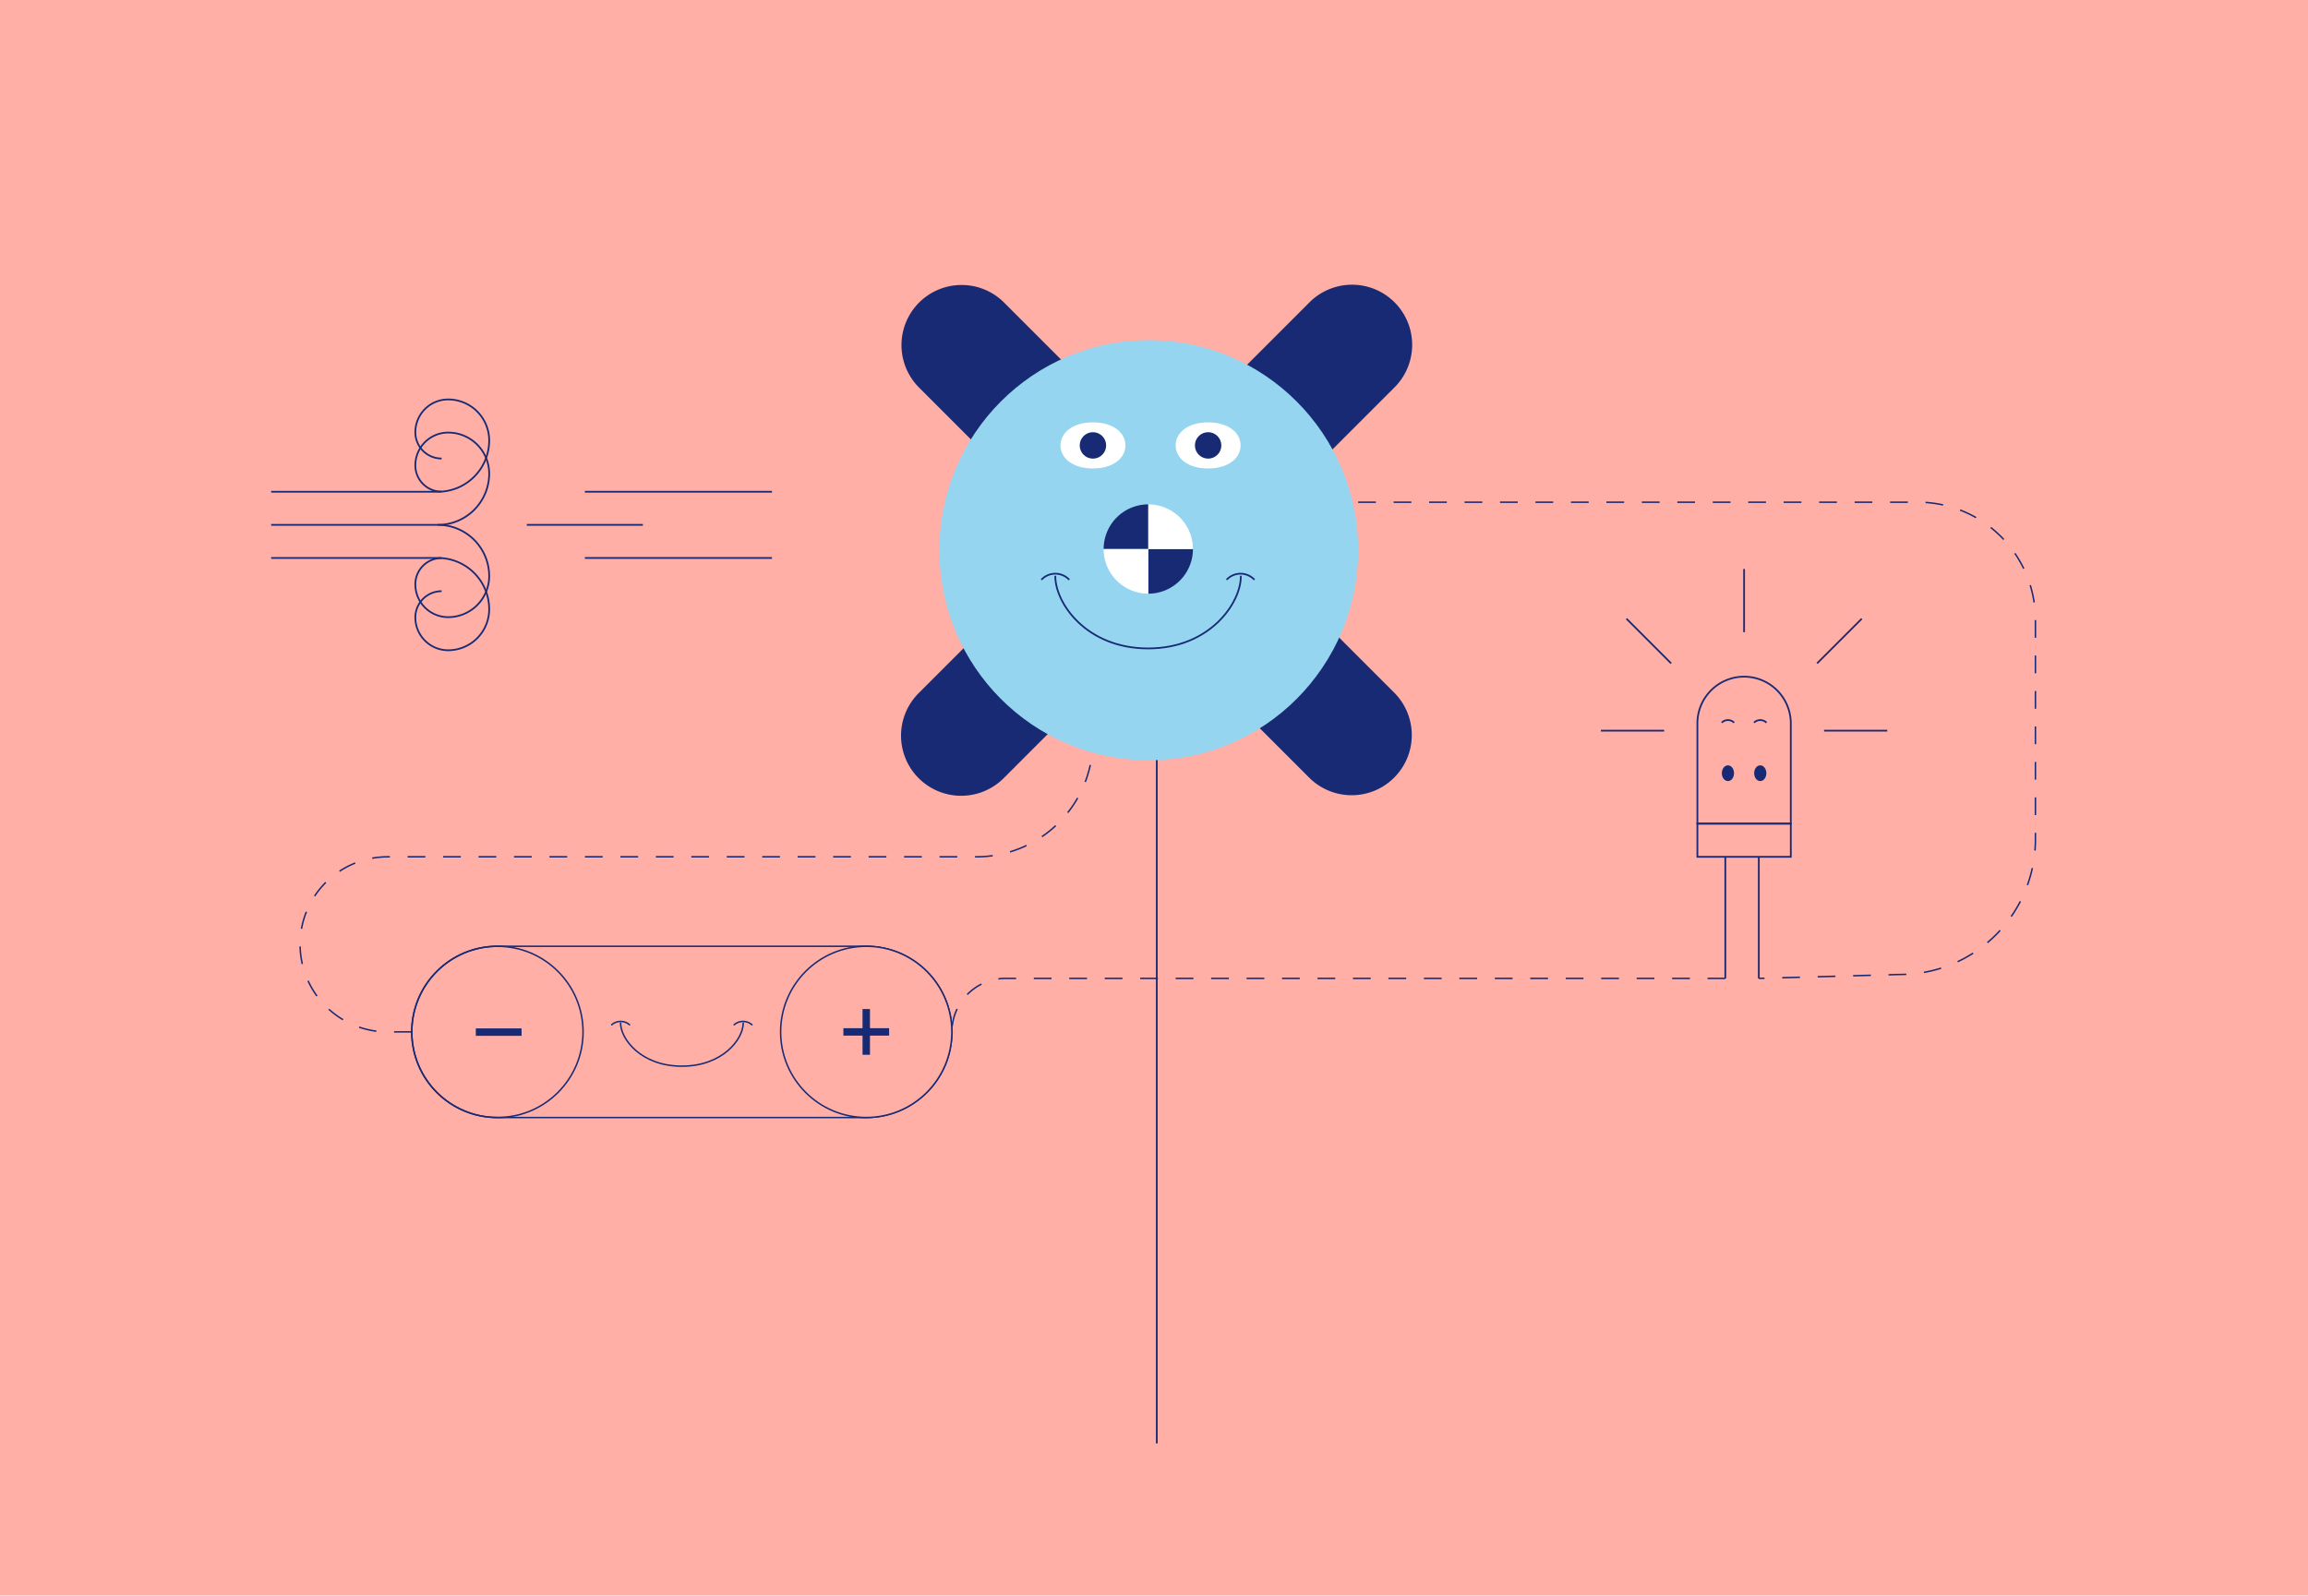 <svg xmlns="http://www.w3.org/2000/svg" width="1562" height="1080" viewBox="0 0 1562 1080"><rect width="1562" height="1080" fill="#ffafa6"/><g transform="translate(73.658 30.039)"><path d="M165.768,499.592h-16.33A59.252,59.252,0,0,1,90.186,440.34h0a59.252,59.252,0,0,1,59.252-59.252H547.881a78.869,78.869,0,0,0,78.868-78.868h0" transform="translate(39.261 168.832)" fill="none" stroke="#182a74" stroke-miterlimit="10" stroke-width="1" stroke-dasharray="12"/><path d="M880.159,399.6H393.075a36.358,36.358,0,0,0-36.357,36.357h0" transform="translate(213.836 232.611)" fill="none" stroke="#182a74" stroke-miterlimit="10" stroke-width="1" stroke-dasharray="12"/><path d="M522.857,204.844H901.691a79.527,79.527,0,0,1,79.527,79.527V433.047a91.44,91.44,0,0,1-91.44,91.44l-95.762,2.668" transform="translate(322.654 105.052)" fill="none" stroke="#182a74" stroke-miterlimit="10" stroke-width="1" stroke-dasharray="12"/><g transform="translate(205.029 610.464)"><path d="M193.813,386.463H443.431a57.951,57.951,0,0,1,57.954,57.946v0h0a57.956,57.956,0,0,1-57.954,57.951H193.813a57.954,57.954,0,0,1-57.958-57.951h0A57.952,57.952,0,0,1,193.8,386.458h0Z" transform="translate(-135.855 -386.458)" fill="#ffafa6" stroke="#182a74" stroke-miterlimit="10" stroke-width="1"/><circle cx="57.954" cy="57.954" r="57.954" transform="translate(0 0.005)" fill="none" stroke="#182a74" stroke-miterlimit="10" stroke-width="1"/><g transform="translate(43.342 55.587)"><rect width="30.959" height="5.023" fill="#182a74"/></g><g transform="translate(249.617 0.005)"><circle cx="57.954" cy="57.954" r="57.954" fill="#ffafa6" stroke="#182a74" stroke-miterlimit="10" stroke-width="1"/><g transform="translate(42.473 42.472)"><rect width="5.023" height="30.963" transform="translate(12.972)" fill="#182a74"/><rect width="30.963" height="5.023" transform="translate(0 12.972)" fill="#182a74"/></g></g><g transform="translate(135.322 50.873)"><path d="M267.682,419.453a9.162,9.162,0,0,1,12.04,0" transform="translate(-184.832 -417.197)" fill="none" stroke="#182a74" stroke-linecap="round" stroke-miterlimit="10" stroke-width="1"/><path d="M217.621,419.453a9.162,9.162,0,0,1,12.04,0" transform="translate(-217.621 -417.197)" fill="none" stroke="#182a74" stroke-linecap="round" stroke-miterlimit="10" stroke-width="1"/><path d="M304.241,417.88c0,10.671-13.758,29.152-41.5,29.152s-41.5-18.466-41.5-29.152" transform="translate(-215.249 -416.75)" fill="none" stroke="#182a74" stroke-linecap="round" stroke-miterlimit="10" stroke-width="1"/></g></g><g transform="translate(536.734 163.147)"><line y2="611.322" transform="translate(172.5 172.495)" fill="none" stroke="#182a74" stroke-width="1.178"/><path d="M669.39,184.633,565.985,288.045q-.285.283-.571.561c.2.184.381.369.568.558L669.39,392.579a40.1,40.1,0,0,1-56.7,56.71L509.274,345.87c-.2-.194-.372-.376-.553-.564q-.276.285-.558.566L404.75,449.288a40.107,40.107,0,0,1-56.72-56.72l103.418-103.41c.194-.194.377-.376.568-.559-.194-.182-.377-.367-.564-.554L348.035,184.627a40.1,40.1,0,0,1,56.708-56.706L508.162,231.335c.194.2.369.374.551.563.185-.194.367-.377.558-.568l103.4-103.41a40.106,40.106,0,0,1,56.718,56.718h0ZM509.274,289.164c.2-.2.376-.374.568-.558q-.288-.278-.571-.561c-.2-.2-.374-.377-.556-.566-.182.19-.366.377-.553.564s-.377.374-.569.556q.285.278.569.558c.187.187.374.377.556.568C508.9,289.538,509.087,289.349,509.274,289.164Z" transform="translate(-336.283 -116.173)" fill="#182a74" stroke="#182a74" stroke-miterlimit="10" stroke-width="1.178"/><g transform="translate(25.342 37.032)"><ellipse cx="141.718" cy="142.187" rx="141.718" ry="142.187" fill="#96d5ef"/><g transform="translate(81.957 55.663)"><g transform="translate(77.965)"><path d="M470.2,203.394c-13.745,0-21.976-6.984-21.976-15.6s8.232-15.607,21.976-15.607h0c13.745,0,21.975,6.987,21.975,15.607S483.946,203.394,470.2,203.394Z" transform="translate(-448.226 -172.183)" fill="#fff"/><circle cx="8.946" cy="8.946" r="8.946" transform="translate(13.03 6.657)" fill="#182a74"/></g><path d="M423.094,203.394c-13.745,0-21.977-6.984-21.977-15.6s8.232-15.607,21.977-15.607h0c13.745,0,21.977,6.987,21.977,15.607S436.837,203.394,423.094,203.394Z" transform="translate(-401.117 -172.183)" fill="#fff"/><circle cx="8.946" cy="8.946" r="8.946" transform="translate(13.03 6.657)" fill="#182a74"/></g><g transform="translate(111.174 111.175)"><g transform="translate(0.012)"><path d="M448.99,235.95V205.725h0a30.226,30.226,0,0,0-30.212,30.225H448.99Z" transform="translate(-418.778 -205.725)" fill="#182a74"/><path d="M467.256,223.988H437.033v30.223A30.223,30.223,0,0,0,467.256,223.988Z" transform="translate(-406.821 -193.763)" fill="#182a74"/></g><g transform="translate(0 0.012)"><path d="M437.034,235.944h30.223a30.224,30.224,0,0,0-30.223-30.212h0Z" transform="translate(-406.809 -205.732)" fill="#fff"/><path d="M448.994,254.212V223.987H418.771a30.225,30.225,0,0,0,30.222,30.225Z" transform="translate(-418.771 -193.775)" fill="#fff"/></g></g><g transform="translate(69.369 158.096)"><path d="M469.25,237.849a12.878,12.878,0,0,1,18.211,0h0" transform="translate(-343.903 -234.076)" fill="none" stroke="#182a74" stroke-linecap="round" stroke-miterlimit="10" stroke-width="1.178"/><path d="M393.511,237.849a12.878,12.878,0,0,1,18.213,0l0,0" transform="translate(-393.511 -234.076)" fill="none" stroke="#182a74" stroke-linecap="round" stroke-miterlimit="10" stroke-width="1.178"/><path d="M524.568,235.215c0,17.856-20.813,48.7-62.777,48.7s-62.777-30.842-62.777-48.7" transform="translate(-389.907 -233.33)" fill="none" stroke="#182a74" stroke-linecap="round" stroke-miterlimit="10" stroke-width="1.178"/></g></g></g><g transform="translate(1009.813 355.084)"><g transform="translate(65.288 72.898)"><path d="M693.189,276.2h0a31.611,31.611,0,0,1,31.6,31.61v67.846H661.584V307.806a31.607,31.607,0,0,1,31.6-31.61h0Z" transform="translate(-661.583 -276.196)" fill="none" stroke="#182a74" stroke-width="1.178"/><path d="M673,349.874v82.288" transform="translate(-654.106 -227.938)" fill="none" stroke="#182a74" stroke-width="1.178"/><path d="M686.7,349.875v82.286" transform="translate(-645.131 -227.937)" fill="none" stroke="#182a74" stroke-width="1.178"/><rect width="63.213" height="22.473" transform="translate(0 99.462)" fill="none" stroke="#182a74" stroke-width="1.178"/></g><line y1="42.774" transform="translate(96.893)" fill="none" stroke="#182a74" stroke-width="1.178"/><line x1="30.245" y1="30.245" transform="translate(17.257 33.642)" fill="none" stroke="#182a74" stroke-width="1.178"/><line y1="30.247" x2="30.247" transform="translate(146.284 33.641)" fill="none" stroke="#182a74" stroke-width="1.178"/><line y1="0.001" x2="42.778" transform="translate(151.011 109.435)" fill="none" stroke="#182a74" stroke-width="1.178"/><line y1="0.001" x2="42.778" transform="translate(0 109.435)" fill="none" stroke="#182a74" stroke-width="1.178"/><g transform="translate(81.751 102.281)"><path d="M684.749,295.691a5.945,5.945,0,0,1,8.407,0" transform="translate(-662.873 -293.95)" fill="none" stroke="#182a74" stroke-width="1.178"/><path d="M671.531,295.691a5.945,5.945,0,0,1,8.407,0" transform="translate(-671.531 -293.95)" fill="none" stroke="#182a74" stroke-width="1.178"/><path d="M687.289,303.461" transform="translate(-661.21 -287.72)" fill="none" stroke="#182a74" stroke-width="1.178"/><ellipse cx="3.538" cy="4.743" rx="3.538" ry="4.743" transform="translate(22.541 31.209)" fill="#182a74" stroke="#182a74" stroke-miterlimit="10" stroke-width="1.178"/><ellipse cx="3.538" cy="4.743" rx="3.538" ry="4.743" transform="translate(0.665 31.209)" fill="#182a74" stroke="#182a74" stroke-miterlimit="10" stroke-width="1.178"/></g></g><g transform="translate(109.862 240.34)"><path d="M193.691,202.8a17.768,17.768,0,0,1-17.768-17.768,22.21,22.21,0,0,1,22.2-22.217h.01A27.763,27.763,0,0,1,225.9,190.578h0a34.7,34.7,0,0,1-34.7,34.7H78.352" transform="translate(-78.352 -162.816)" fill="none" stroke="#182a74" stroke-width="1.178"/><path d="M193.691,216.34a17.769,17.769,0,0,1-17.768-17.768,22.21,22.21,0,0,1,22.21-22.21h0A27.764,27.764,0,0,1,225.9,204.126h0a34.7,34.7,0,0,1-34.7,34.7H78.352" transform="translate(-78.352 -153.944)" fill="none" stroke="#182a74" stroke-width="1.178"/><g transform="translate(0 84.883)"><path d="M193.695,250.136A17.768,17.768,0,0,0,175.927,267.9a22.21,22.21,0,0,0,22.21,22.21h0A27.763,27.763,0,0,0,225.9,262.349h0a34.7,34.7,0,0,0-34.7-34.7H78.352" transform="translate(-78.352 -205.236)" fill="none" stroke="#182a74" stroke-width="1.178"/><path d="M155.076,236.593a17.769,17.769,0,0,0-17.768,17.768,22.21,22.21,0,0,0,22.21,22.21h0a27.764,27.764,0,0,0,27.764-27.764h0a34.7,34.7,0,0,0-34.7-34.7h0" transform="translate(-39.737 -214.105)" fill="none" stroke="#182a74" stroke-width="1.178"/></g><line x2="126.639" transform="translate(212.296 62.472)" fill="none" stroke="#182a74" stroke-width="1.178"/><line x2="78.57" transform="translate(173.011 84.883)" fill="none" stroke="#182a74" stroke-width="1.178"/><line x2="126.639" transform="translate(212.296 107.292)" fill="none" stroke="#182a74" stroke-width="1.178"/></g></g></svg>